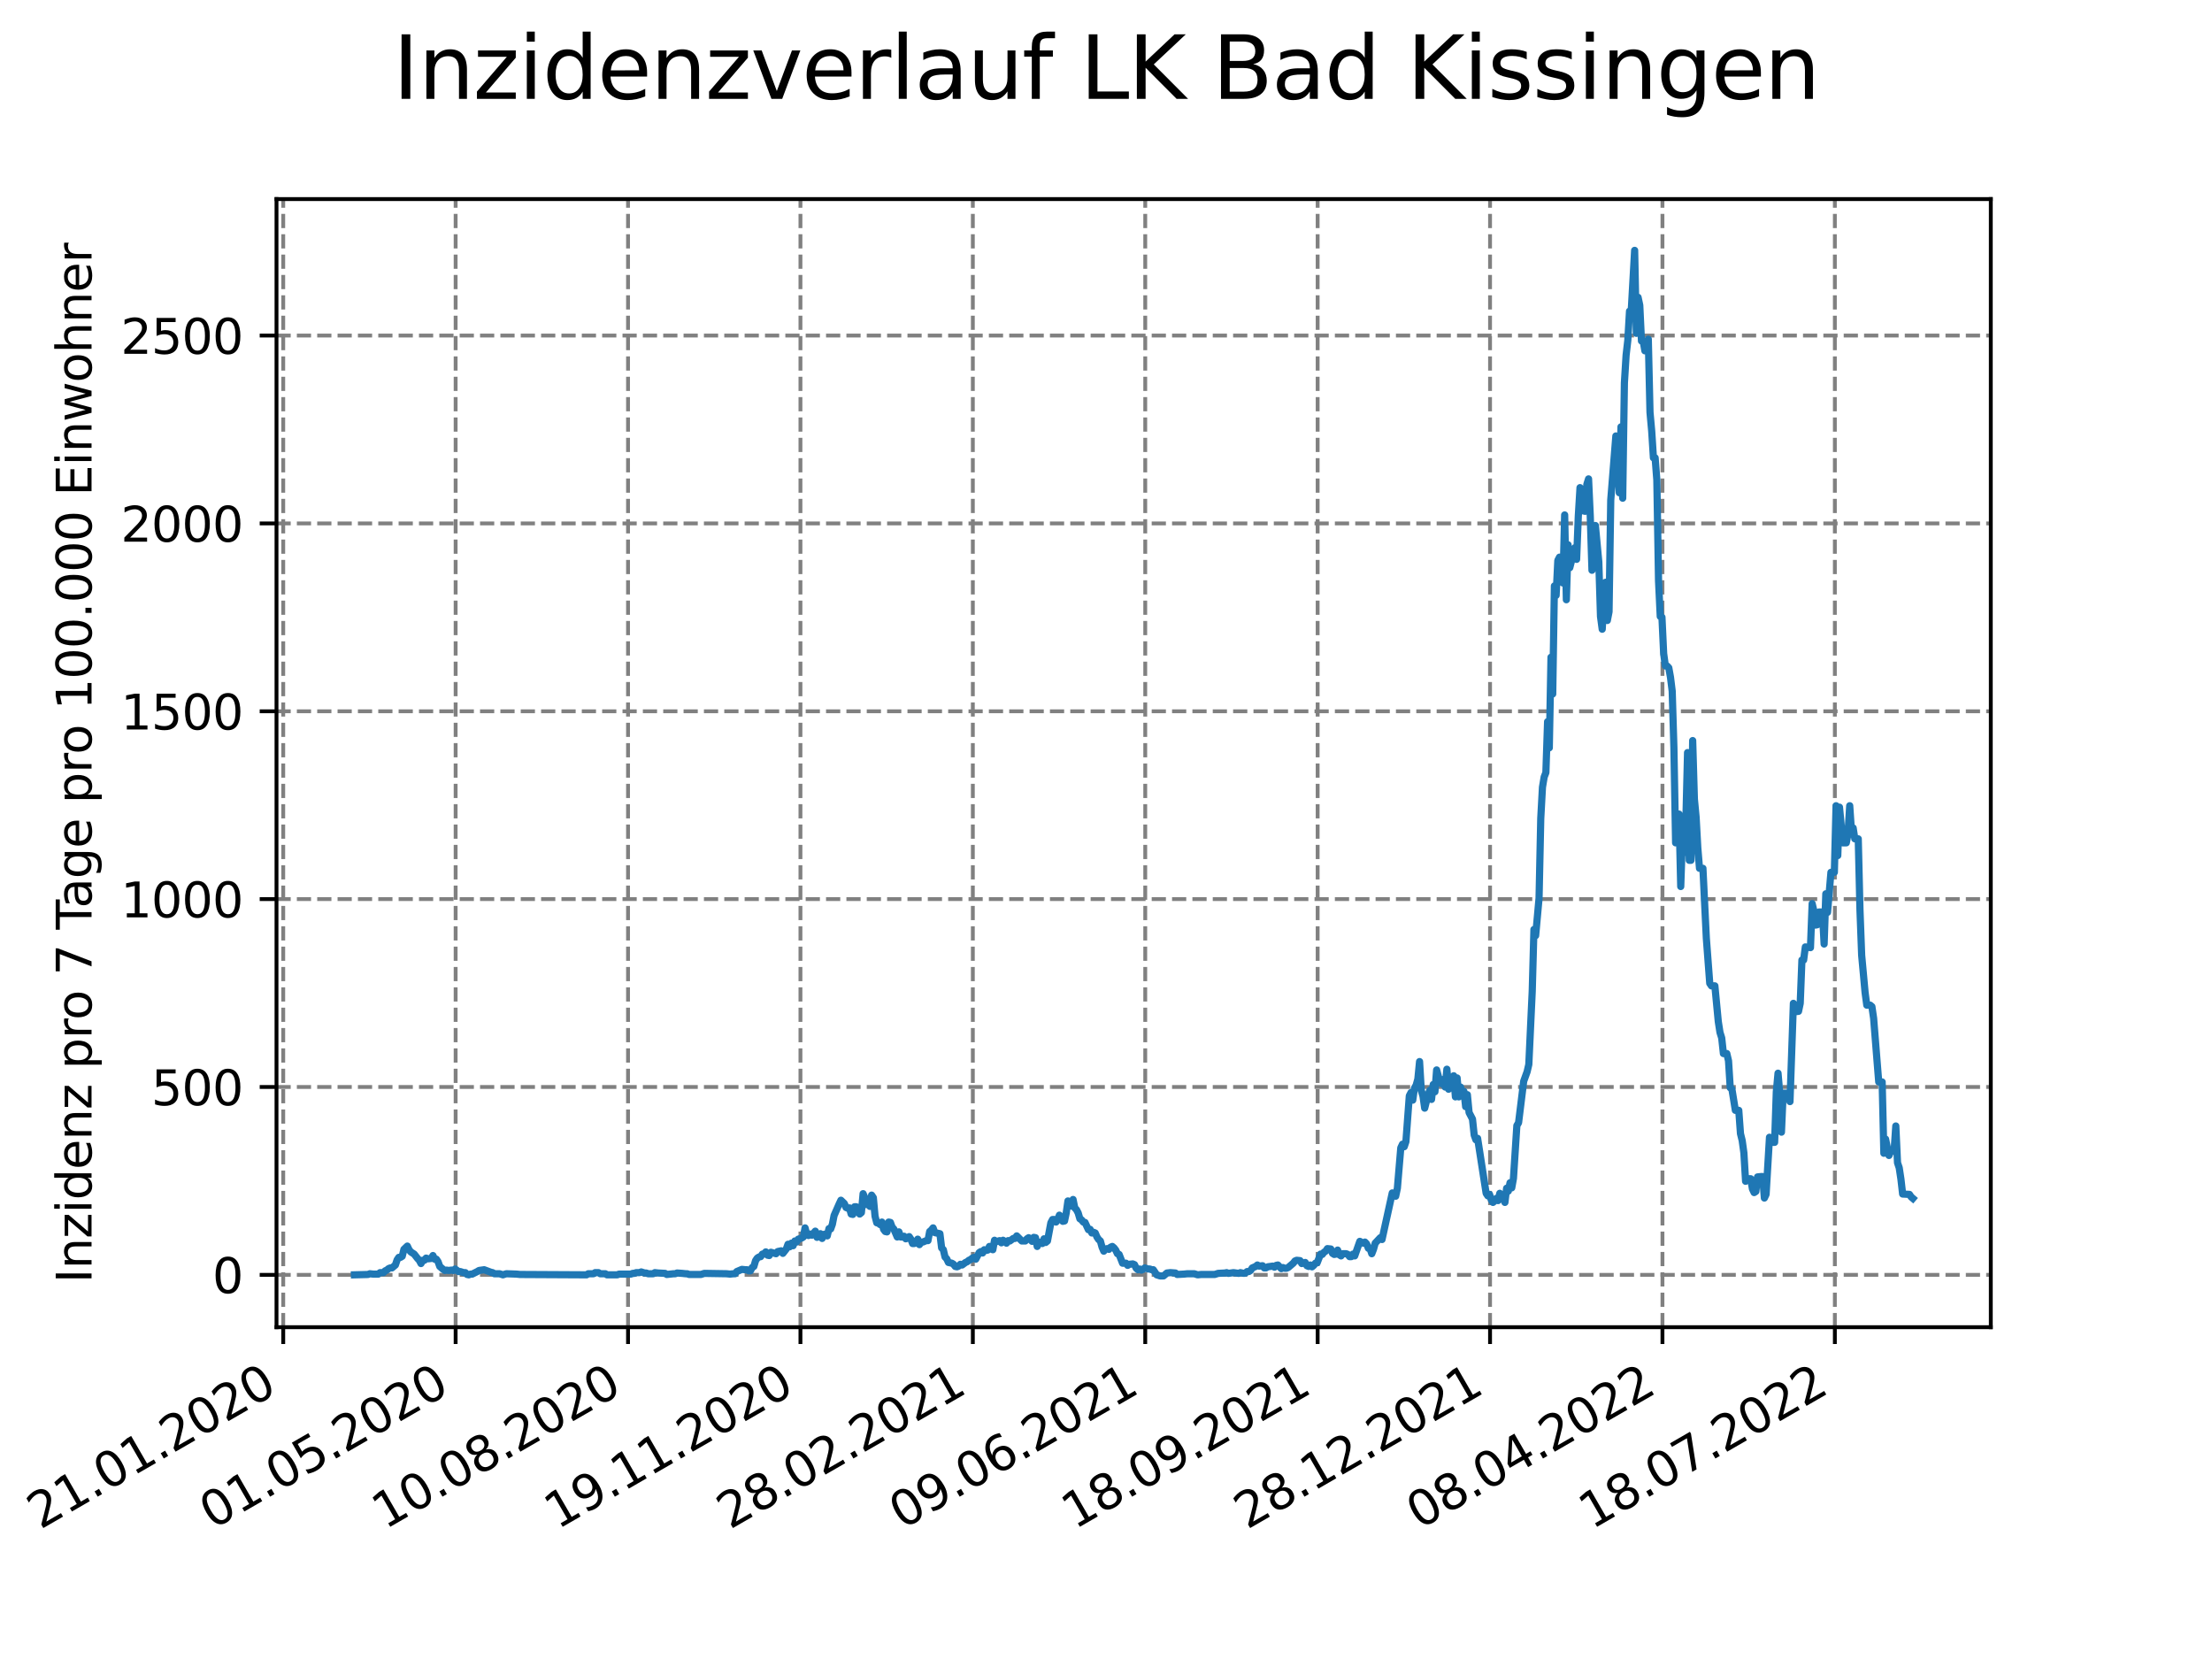 <?xml version="1.0" encoding="utf-8" standalone="no"?>
<!DOCTYPE svg PUBLIC "-//W3C//DTD SVG 1.1//EN"
  "http://www.w3.org/Graphics/SVG/1.1/DTD/svg11.dtd">
<svg xmlns:xlink="http://www.w3.org/1999/xlink" width="460.8pt" height="345.6pt" viewBox="0 0 460.8 345.6" xmlns="http://www.w3.org/2000/svg" version="1.1">
 <defs>
  <style type="text/css">*{stroke-linejoin: round; stroke-linecap: butt}</style>
 </defs>
 <g id="figure_1">
  <g id="patch_1">
   <path d="M 0 345.6 
L 460.8 345.6 
L 460.8 0 
L 0 0 
z
" style="fill: #ffffff"/>
  </g>
  <g id="axes_1">
   <g id="patch_2">
    <path d="M 57.6 276.48 
L 414.72 276.48 
L 414.72 41.472 
L 57.6 41.472 
z
" style="fill: #ffffff"/>
   </g>
   <g id="matplotlib.axis_1">
    <g id="xtick_1">
     <g id="line2d_1">
      <path d="M 59.002 276.48 
L 59.002 41.472 
" clip-path="url(#pf5cf013045)" style="fill: none; stroke-dasharray: 2.96,1.28; stroke-dashoffset: 0; stroke: #808080; stroke-width: 0.8"/>
     </g>
     <g id="line2d_2">
      <defs>
       <path id="m4476e94f94" d="M 0 0 
L 0 3.5 
" style="stroke: #000000; stroke-width: 0.8"/>
      </defs>
      <g>
       <use xlink:href="#m4476e94f94" x="59.002" y="276.48" style="stroke: #000000; stroke-width: 0.8"/>
      </g>
     </g>
     <g id="text_1">
      <!-- 21.01.2020 -->
      <g transform="translate(8.376 318.689)rotate(-30)scale(0.1 -0.1)">
       <defs>
        <path id="DejaVuSans-32" d="M 1228 531 
L 3431 531 
L 3431 0 
L 469 0 
L 469 531 
Q 828 903 1448 1529 
Q 2069 2156 2228 2338 
Q 2531 2678 2651 2914 
Q 2772 3150 2772 3378 
Q 2772 3750 2511 3984 
Q 2250 4219 1831 4219 
Q 1534 4219 1204 4116 
Q 875 4013 500 3803 
L 500 4441 
Q 881 4594 1212 4672 
Q 1544 4750 1819 4750 
Q 2544 4750 2975 4387 
Q 3406 4025 3406 3419 
Q 3406 3131 3298 2873 
Q 3191 2616 2906 2266 
Q 2828 2175 2409 1742 
Q 1991 1309 1228 531 
z
" transform="scale(0.016)"/>
        <path id="DejaVuSans-31" d="M 794 531 
L 1825 531 
L 1825 4091 
L 703 3866 
L 703 4441 
L 1819 4666 
L 2450 4666 
L 2450 531 
L 3481 531 
L 3481 0 
L 794 0 
L 794 531 
z
" transform="scale(0.016)"/>
        <path id="DejaVuSans-2e" d="M 684 794 
L 1344 794 
L 1344 0 
L 684 0 
L 684 794 
z
" transform="scale(0.016)"/>
        <path id="DejaVuSans-30" d="M 2034 4250 
Q 1547 4250 1301 3770 
Q 1056 3291 1056 2328 
Q 1056 1369 1301 889 
Q 1547 409 2034 409 
Q 2525 409 2770 889 
Q 3016 1369 3016 2328 
Q 3016 3291 2770 3770 
Q 2525 4250 2034 4250 
z
M 2034 4750 
Q 2819 4750 3233 4129 
Q 3647 3509 3647 2328 
Q 3647 1150 3233 529 
Q 2819 -91 2034 -91 
Q 1250 -91 836 529 
Q 422 1150 422 2328 
Q 422 3509 836 4129 
Q 1250 4750 2034 4750 
z
" transform="scale(0.016)"/>
       </defs>
       <use xlink:href="#DejaVuSans-32"/>
       <use xlink:href="#DejaVuSans-31" x="63.623"/>
       <use xlink:href="#DejaVuSans-2e" x="127.246"/>
       <use xlink:href="#DejaVuSans-30" x="159.033"/>
       <use xlink:href="#DejaVuSans-31" x="222.656"/>
       <use xlink:href="#DejaVuSans-2e" x="286.279"/>
       <use xlink:href="#DejaVuSans-32" x="318.066"/>
       <use xlink:href="#DejaVuSans-30" x="381.689"/>
       <use xlink:href="#DejaVuSans-32" x="445.312"/>
       <use xlink:href="#DejaVuSans-30" x="508.936"/>
      </g>
     </g>
    </g>
    <g id="xtick_2">
     <g id="line2d_3">
      <path d="M 94.916 276.48 
L 94.916 41.472 
" clip-path="url(#pf5cf013045)" style="fill: none; stroke-dasharray: 2.96,1.28; stroke-dashoffset: 0; stroke: #808080; stroke-width: 0.8"/>
     </g>
     <g id="line2d_4">
      <g>
       <use xlink:href="#m4476e94f94" x="94.916" y="276.48" style="stroke: #000000; stroke-width: 0.8"/>
      </g>
     </g>
     <g id="text_2">
      <!-- 01.05.2020 -->
      <g transform="translate(44.291 318.689)rotate(-30)scale(0.1 -0.1)">
       <defs>
        <path id="DejaVuSans-35" d="M 691 4666 
L 3169 4666 
L 3169 4134 
L 1269 4134 
L 1269 2991 
Q 1406 3038 1543 3061 
Q 1681 3084 1819 3084 
Q 2600 3084 3056 2656 
Q 3513 2228 3513 1497 
Q 3513 744 3044 326 
Q 2575 -91 1722 -91 
Q 1428 -91 1123 -41 
Q 819 9 494 109 
L 494 744 
Q 775 591 1075 516 
Q 1375 441 1709 441 
Q 2250 441 2565 725 
Q 2881 1009 2881 1497 
Q 2881 1984 2565 2268 
Q 2250 2553 1709 2553 
Q 1456 2553 1204 2497 
Q 953 2441 691 2322 
L 691 4666 
z
" transform="scale(0.016)"/>
       </defs>
       <use xlink:href="#DejaVuSans-30"/>
       <use xlink:href="#DejaVuSans-31" x="63.623"/>
       <use xlink:href="#DejaVuSans-2e" x="127.246"/>
       <use xlink:href="#DejaVuSans-30" x="159.033"/>
       <use xlink:href="#DejaVuSans-35" x="222.656"/>
       <use xlink:href="#DejaVuSans-2e" x="286.279"/>
       <use xlink:href="#DejaVuSans-32" x="318.066"/>
       <use xlink:href="#DejaVuSans-30" x="381.689"/>
       <use xlink:href="#DejaVuSans-32" x="445.312"/>
       <use xlink:href="#DejaVuSans-30" x="508.936"/>
      </g>
     </g>
    </g>
    <g id="xtick_3">
     <g id="line2d_5">
      <path d="M 130.831 276.48 
L 130.831 41.472 
" clip-path="url(#pf5cf013045)" style="fill: none; stroke-dasharray: 2.96,1.28; stroke-dashoffset: 0; stroke: #808080; stroke-width: 0.8"/>
     </g>
     <g id="line2d_6">
      <g>
       <use xlink:href="#m4476e94f94" x="130.831" y="276.48" style="stroke: #000000; stroke-width: 0.8"/>
      </g>
     </g>
     <g id="text_3">
      <!-- 10.08.2020 -->
      <g transform="translate(80.206 318.689)rotate(-30)scale(0.1 -0.1)">
       <defs>
        <path id="DejaVuSans-38" d="M 2034 2216 
Q 1584 2216 1326 1975 
Q 1069 1734 1069 1313 
Q 1069 891 1326 650 
Q 1584 409 2034 409 
Q 2484 409 2743 651 
Q 3003 894 3003 1313 
Q 3003 1734 2745 1975 
Q 2488 2216 2034 2216 
z
M 1403 2484 
Q 997 2584 770 2862 
Q 544 3141 544 3541 
Q 544 4100 942 4425 
Q 1341 4750 2034 4750 
Q 2731 4750 3128 4425 
Q 3525 4100 3525 3541 
Q 3525 3141 3298 2862 
Q 3072 2584 2669 2484 
Q 3125 2378 3379 2068 
Q 3634 1759 3634 1313 
Q 3634 634 3220 271 
Q 2806 -91 2034 -91 
Q 1263 -91 848 271 
Q 434 634 434 1313 
Q 434 1759 690 2068 
Q 947 2378 1403 2484 
z
M 1172 3481 
Q 1172 3119 1398 2916 
Q 1625 2713 2034 2713 
Q 2441 2713 2670 2916 
Q 2900 3119 2900 3481 
Q 2900 3844 2670 4047 
Q 2441 4250 2034 4250 
Q 1625 4250 1398 4047 
Q 1172 3844 1172 3481 
z
" transform="scale(0.016)"/>
       </defs>
       <use xlink:href="#DejaVuSans-31"/>
       <use xlink:href="#DejaVuSans-30" x="63.623"/>
       <use xlink:href="#DejaVuSans-2e" x="127.246"/>
       <use xlink:href="#DejaVuSans-30" x="159.033"/>
       <use xlink:href="#DejaVuSans-38" x="222.656"/>
       <use xlink:href="#DejaVuSans-2e" x="286.279"/>
       <use xlink:href="#DejaVuSans-32" x="318.066"/>
       <use xlink:href="#DejaVuSans-30" x="381.689"/>
       <use xlink:href="#DejaVuSans-32" x="445.312"/>
       <use xlink:href="#DejaVuSans-30" x="508.936"/>
      </g>
     </g>
    </g>
    <g id="xtick_4">
     <g id="line2d_7">
      <path d="M 166.746 276.48 
L 166.746 41.472 
" clip-path="url(#pf5cf013045)" style="fill: none; stroke-dasharray: 2.96,1.28; stroke-dashoffset: 0; stroke: #808080; stroke-width: 0.8"/>
     </g>
     <g id="line2d_8">
      <g>
       <use xlink:href="#m4476e94f94" x="166.746" y="276.48" style="stroke: #000000; stroke-width: 0.8"/>
      </g>
     </g>
     <g id="text_4">
      <!-- 19.11.2020 -->
      <g transform="translate(116.12 318.689)rotate(-30)scale(0.1 -0.1)">
       <defs>
        <path id="DejaVuSans-39" d="M 703 97 
L 703 672 
Q 941 559 1184 500 
Q 1428 441 1663 441 
Q 2288 441 2617 861 
Q 2947 1281 2994 2138 
Q 2813 1869 2534 1725 
Q 2256 1581 1919 1581 
Q 1219 1581 811 2004 
Q 403 2428 403 3163 
Q 403 3881 828 4315 
Q 1253 4750 1959 4750 
Q 2769 4750 3195 4129 
Q 3622 3509 3622 2328 
Q 3622 1225 3098 567 
Q 2575 -91 1691 -91 
Q 1453 -91 1209 -44 
Q 966 3 703 97 
z
M 1959 2075 
Q 2384 2075 2632 2365 
Q 2881 2656 2881 3163 
Q 2881 3666 2632 3958 
Q 2384 4250 1959 4250 
Q 1534 4250 1286 3958 
Q 1038 3666 1038 3163 
Q 1038 2656 1286 2365 
Q 1534 2075 1959 2075 
z
" transform="scale(0.016)"/>
       </defs>
       <use xlink:href="#DejaVuSans-31"/>
       <use xlink:href="#DejaVuSans-39" x="63.623"/>
       <use xlink:href="#DejaVuSans-2e" x="127.246"/>
       <use xlink:href="#DejaVuSans-31" x="159.033"/>
       <use xlink:href="#DejaVuSans-31" x="222.656"/>
       <use xlink:href="#DejaVuSans-2e" x="286.279"/>
       <use xlink:href="#DejaVuSans-32" x="318.066"/>
       <use xlink:href="#DejaVuSans-30" x="381.689"/>
       <use xlink:href="#DejaVuSans-32" x="445.312"/>
       <use xlink:href="#DejaVuSans-30" x="508.936"/>
      </g>
     </g>
    </g>
    <g id="xtick_5">
     <g id="line2d_9">
      <path d="M 202.66 276.48 
L 202.66 41.472 
" clip-path="url(#pf5cf013045)" style="fill: none; stroke-dasharray: 2.96,1.28; stroke-dashoffset: 0; stroke: #808080; stroke-width: 0.8"/>
     </g>
     <g id="line2d_10">
      <g>
       <use xlink:href="#m4476e94f94" x="202.66" y="276.48" style="stroke: #000000; stroke-width: 0.8"/>
      </g>
     </g>
     <g id="text_5">
      <!-- 28.02.2021 -->
      <g transform="translate(152.035 318.689)rotate(-30)scale(0.1 -0.1)">
       <use xlink:href="#DejaVuSans-32"/>
       <use xlink:href="#DejaVuSans-38" x="63.623"/>
       <use xlink:href="#DejaVuSans-2e" x="127.246"/>
       <use xlink:href="#DejaVuSans-30" x="159.033"/>
       <use xlink:href="#DejaVuSans-32" x="222.656"/>
       <use xlink:href="#DejaVuSans-2e" x="286.279"/>
       <use xlink:href="#DejaVuSans-32" x="318.066"/>
       <use xlink:href="#DejaVuSans-30" x="381.689"/>
       <use xlink:href="#DejaVuSans-32" x="445.312"/>
       <use xlink:href="#DejaVuSans-31" x="508.936"/>
      </g>
     </g>
    </g>
    <g id="xtick_6">
     <g id="line2d_11">
      <path d="M 238.575 276.48 
L 238.575 41.472 
" clip-path="url(#pf5cf013045)" style="fill: none; stroke-dasharray: 2.96,1.28; stroke-dashoffset: 0; stroke: #808080; stroke-width: 0.8"/>
     </g>
     <g id="line2d_12">
      <g>
       <use xlink:href="#m4476e94f94" x="238.575" y="276.48" style="stroke: #000000; stroke-width: 0.8"/>
      </g>
     </g>
     <g id="text_6">
      <!-- 09.06.2021 -->
      <g transform="translate(187.95 318.689)rotate(-30)scale(0.1 -0.1)">
       <defs>
        <path id="DejaVuSans-36" d="M 2113 2584 
Q 1688 2584 1439 2293 
Q 1191 2003 1191 1497 
Q 1191 994 1439 701 
Q 1688 409 2113 409 
Q 2538 409 2786 701 
Q 3034 994 3034 1497 
Q 3034 2003 2786 2293 
Q 2538 2584 2113 2584 
z
M 3366 4563 
L 3366 3988 
Q 3128 4100 2886 4159 
Q 2644 4219 2406 4219 
Q 1781 4219 1451 3797 
Q 1122 3375 1075 2522 
Q 1259 2794 1537 2939 
Q 1816 3084 2150 3084 
Q 2853 3084 3261 2657 
Q 3669 2231 3669 1497 
Q 3669 778 3244 343 
Q 2819 -91 2113 -91 
Q 1303 -91 875 529 
Q 447 1150 447 2328 
Q 447 3434 972 4092 
Q 1497 4750 2381 4750 
Q 2619 4750 2861 4703 
Q 3103 4656 3366 4563 
z
" transform="scale(0.016)"/>
       </defs>
       <use xlink:href="#DejaVuSans-30"/>
       <use xlink:href="#DejaVuSans-39" x="63.623"/>
       <use xlink:href="#DejaVuSans-2e" x="127.246"/>
       <use xlink:href="#DejaVuSans-30" x="159.033"/>
       <use xlink:href="#DejaVuSans-36" x="222.656"/>
       <use xlink:href="#DejaVuSans-2e" x="286.279"/>
       <use xlink:href="#DejaVuSans-32" x="318.066"/>
       <use xlink:href="#DejaVuSans-30" x="381.689"/>
       <use xlink:href="#DejaVuSans-32" x="445.312"/>
       <use xlink:href="#DejaVuSans-31" x="508.936"/>
      </g>
     </g>
    </g>
    <g id="xtick_7">
     <g id="line2d_13">
      <path d="M 274.49 276.48 
L 274.49 41.472 
" clip-path="url(#pf5cf013045)" style="fill: none; stroke-dasharray: 2.96,1.28; stroke-dashoffset: 0; stroke: #808080; stroke-width: 0.8"/>
     </g>
     <g id="line2d_14">
      <g>
       <use xlink:href="#m4476e94f94" x="274.49" y="276.48" style="stroke: #000000; stroke-width: 0.8"/>
      </g>
     </g>
     <g id="text_7">
      <!-- 18.09.2021 -->
      <g transform="translate(223.865 318.689)rotate(-30)scale(0.1 -0.1)">
       <use xlink:href="#DejaVuSans-31"/>
       <use xlink:href="#DejaVuSans-38" x="63.623"/>
       <use xlink:href="#DejaVuSans-2e" x="127.246"/>
       <use xlink:href="#DejaVuSans-30" x="159.033"/>
       <use xlink:href="#DejaVuSans-39" x="222.656"/>
       <use xlink:href="#DejaVuSans-2e" x="286.279"/>
       <use xlink:href="#DejaVuSans-32" x="318.066"/>
       <use xlink:href="#DejaVuSans-30" x="381.689"/>
       <use xlink:href="#DejaVuSans-32" x="445.312"/>
       <use xlink:href="#DejaVuSans-31" x="508.936"/>
      </g>
     </g>
    </g>
    <g id="xtick_8">
     <g id="line2d_15">
      <path d="M 310.404 276.48 
L 310.404 41.472 
" clip-path="url(#pf5cf013045)" style="fill: none; stroke-dasharray: 2.96,1.28; stroke-dashoffset: 0; stroke: #808080; stroke-width: 0.8"/>
     </g>
     <g id="line2d_16">
      <g>
       <use xlink:href="#m4476e94f94" x="310.404" y="276.48" style="stroke: #000000; stroke-width: 0.8"/>
      </g>
     </g>
     <g id="text_8">
      <!-- 28.12.2021 -->
      <g transform="translate(259.779 318.689)rotate(-30)scale(0.1 -0.1)">
       <use xlink:href="#DejaVuSans-32"/>
       <use xlink:href="#DejaVuSans-38" x="63.623"/>
       <use xlink:href="#DejaVuSans-2e" x="127.246"/>
       <use xlink:href="#DejaVuSans-31" x="159.033"/>
       <use xlink:href="#DejaVuSans-32" x="222.656"/>
       <use xlink:href="#DejaVuSans-2e" x="286.279"/>
       <use xlink:href="#DejaVuSans-32" x="318.066"/>
       <use xlink:href="#DejaVuSans-30" x="381.689"/>
       <use xlink:href="#DejaVuSans-32" x="445.312"/>
       <use xlink:href="#DejaVuSans-31" x="508.936"/>
      </g>
     </g>
    </g>
    <g id="xtick_9">
     <g id="line2d_17">
      <path d="M 346.319 276.48 
L 346.319 41.472 
" clip-path="url(#pf5cf013045)" style="fill: none; stroke-dasharray: 2.96,1.28; stroke-dashoffset: 0; stroke: #808080; stroke-width: 0.8"/>
     </g>
     <g id="line2d_18">
      <g>
       <use xlink:href="#m4476e94f94" x="346.319" y="276.48" style="stroke: #000000; stroke-width: 0.8"/>
      </g>
     </g>
     <g id="text_9">
      <!-- 08.04.2022 -->
      <g transform="translate(295.694 318.689)rotate(-30)scale(0.1 -0.1)">
       <defs>
        <path id="DejaVuSans-34" d="M 2419 4116 
L 825 1625 
L 2419 1625 
L 2419 4116 
z
M 2253 4666 
L 3047 4666 
L 3047 1625 
L 3713 1625 
L 3713 1100 
L 3047 1100 
L 3047 0 
L 2419 0 
L 2419 1100 
L 313 1100 
L 313 1709 
L 2253 4666 
z
" transform="scale(0.016)"/>
       </defs>
       <use xlink:href="#DejaVuSans-30"/>
       <use xlink:href="#DejaVuSans-38" x="63.623"/>
       <use xlink:href="#DejaVuSans-2e" x="127.246"/>
       <use xlink:href="#DejaVuSans-30" x="159.033"/>
       <use xlink:href="#DejaVuSans-34" x="222.656"/>
       <use xlink:href="#DejaVuSans-2e" x="286.279"/>
       <use xlink:href="#DejaVuSans-32" x="318.066"/>
       <use xlink:href="#DejaVuSans-30" x="381.689"/>
       <use xlink:href="#DejaVuSans-32" x="445.312"/>
       <use xlink:href="#DejaVuSans-32" x="508.936"/>
      </g>
     </g>
    </g>
    <g id="xtick_10">
     <g id="line2d_19">
      <path d="M 382.234 276.48 
L 382.234 41.472 
" clip-path="url(#pf5cf013045)" style="fill: none; stroke-dasharray: 2.96,1.28; stroke-dashoffset: 0; stroke: #808080; stroke-width: 0.8"/>
     </g>
     <g id="line2d_20">
      <g>
       <use xlink:href="#m4476e94f94" x="382.234" y="276.48" style="stroke: #000000; stroke-width: 0.8"/>
      </g>
     </g>
     <g id="text_10">
      <!-- 18.07.2022 -->
      <g transform="translate(331.609 318.689)rotate(-30)scale(0.1 -0.1)">
       <defs>
        <path id="DejaVuSans-37" d="M 525 4666 
L 3525 4666 
L 3525 4397 
L 1831 0 
L 1172 0 
L 2766 4134 
L 525 4134 
L 525 4666 
z
" transform="scale(0.016)"/>
       </defs>
       <use xlink:href="#DejaVuSans-31"/>
       <use xlink:href="#DejaVuSans-38" x="63.623"/>
       <use xlink:href="#DejaVuSans-2e" x="127.246"/>
       <use xlink:href="#DejaVuSans-30" x="159.033"/>
       <use xlink:href="#DejaVuSans-37" x="222.656"/>
       <use xlink:href="#DejaVuSans-2e" x="286.279"/>
       <use xlink:href="#DejaVuSans-32" x="318.066"/>
       <use xlink:href="#DejaVuSans-30" x="381.689"/>
       <use xlink:href="#DejaVuSans-32" x="445.312"/>
       <use xlink:href="#DejaVuSans-32" x="508.936"/>
      </g>
     </g>
    </g>
   </g>
   <g id="matplotlib.axis_2">
    <g id="ytick_1">
     <g id="line2d_21">
      <path d="M 57.6 265.57 
L 414.72 265.57 
" clip-path="url(#pf5cf013045)" style="fill: none; stroke-dasharray: 2.96,1.28; stroke-dashoffset: 0; stroke: #808080; stroke-width: 0.8"/>
     </g>
     <g id="line2d_22">
      <defs>
       <path id="mfe884e104a" d="M 0 0 
L -3.5 0 
" style="stroke: #000000; stroke-width: 0.8"/>
      </defs>
      <g>
       <use xlink:href="#mfe884e104a" x="57.6" y="265.57" style="stroke: #000000; stroke-width: 0.8"/>
      </g>
     </g>
     <g id="text_11">
      <!-- 0 -->
      <g transform="translate(44.237 269.37)scale(0.1 -0.1)">
       <use xlink:href="#DejaVuSans-30"/>
      </g>
     </g>
    </g>
    <g id="ytick_2">
     <g id="line2d_23">
      <path d="M 57.6 226.437 
L 414.72 226.437 
" clip-path="url(#pf5cf013045)" style="fill: none; stroke-dasharray: 2.96,1.28; stroke-dashoffset: 0; stroke: #808080; stroke-width: 0.8"/>
     </g>
     <g id="line2d_24">
      <g>
       <use xlink:href="#mfe884e104a" x="57.6" y="226.437" style="stroke: #000000; stroke-width: 0.8"/>
      </g>
     </g>
     <g id="text_12">
      <!-- 500 -->
      <g transform="translate(31.512 230.236)scale(0.1 -0.1)">
       <use xlink:href="#DejaVuSans-35"/>
       <use xlink:href="#DejaVuSans-30" x="63.623"/>
       <use xlink:href="#DejaVuSans-30" x="127.246"/>
      </g>
     </g>
    </g>
    <g id="ytick_3">
     <g id="line2d_25">
      <path d="M 57.6 187.304 
L 414.72 187.304 
" clip-path="url(#pf5cf013045)" style="fill: none; stroke-dasharray: 2.96,1.28; stroke-dashoffset: 0; stroke: #808080; stroke-width: 0.8"/>
     </g>
     <g id="line2d_26">
      <g>
       <use xlink:href="#mfe884e104a" x="57.6" y="187.304" style="stroke: #000000; stroke-width: 0.8"/>
      </g>
     </g>
     <g id="text_13">
      <!-- 1000 -->
      <g transform="translate(25.15 191.103)scale(0.1 -0.1)">
       <use xlink:href="#DejaVuSans-31"/>
       <use xlink:href="#DejaVuSans-30" x="63.623"/>
       <use xlink:href="#DejaVuSans-30" x="127.246"/>
       <use xlink:href="#DejaVuSans-30" x="190.869"/>
      </g>
     </g>
    </g>
    <g id="ytick_4">
     <g id="line2d_27">
      <path d="M 57.6 148.171 
L 414.72 148.171 
" clip-path="url(#pf5cf013045)" style="fill: none; stroke-dasharray: 2.96,1.28; stroke-dashoffset: 0; stroke: #808080; stroke-width: 0.8"/>
     </g>
     <g id="line2d_28">
      <g>
       <use xlink:href="#mfe884e104a" x="57.6" y="148.171" style="stroke: #000000; stroke-width: 0.8"/>
      </g>
     </g>
     <g id="text_14">
      <!-- 1500 -->
      <g transform="translate(25.15 151.97)scale(0.1 -0.1)">
       <use xlink:href="#DejaVuSans-31"/>
       <use xlink:href="#DejaVuSans-35" x="63.623"/>
       <use xlink:href="#DejaVuSans-30" x="127.246"/>
       <use xlink:href="#DejaVuSans-30" x="190.869"/>
      </g>
     </g>
    </g>
    <g id="ytick_5">
     <g id="line2d_29">
      <path d="M 57.6 109.037 
L 414.72 109.037 
" clip-path="url(#pf5cf013045)" style="fill: none; stroke-dasharray: 2.96,1.28; stroke-dashoffset: 0; stroke: #808080; stroke-width: 0.8"/>
     </g>
     <g id="line2d_30">
      <g>
       <use xlink:href="#mfe884e104a" x="57.6" y="109.037" style="stroke: #000000; stroke-width: 0.8"/>
      </g>
     </g>
     <g id="text_15">
      <!-- 2000 -->
      <g transform="translate(25.15 112.837)scale(0.1 -0.1)">
       <use xlink:href="#DejaVuSans-32"/>
       <use xlink:href="#DejaVuSans-30" x="63.623"/>
       <use xlink:href="#DejaVuSans-30" x="127.246"/>
       <use xlink:href="#DejaVuSans-30" x="190.869"/>
      </g>
     </g>
    </g>
    <g id="ytick_6">
     <g id="line2d_31">
      <path d="M 57.6 69.904 
L 414.72 69.904 
" clip-path="url(#pf5cf013045)" style="fill: none; stroke-dasharray: 2.96,1.28; stroke-dashoffset: 0; stroke: #808080; stroke-width: 0.8"/>
     </g>
     <g id="line2d_32">
      <g>
       <use xlink:href="#mfe884e104a" x="57.6" y="69.904" style="stroke: #000000; stroke-width: 0.8"/>
      </g>
     </g>
     <g id="text_16">
      <!-- 2500 -->
      <g transform="translate(25.15 73.703)scale(0.1 -0.1)">
       <use xlink:href="#DejaVuSans-32"/>
       <use xlink:href="#DejaVuSans-35" x="63.623"/>
       <use xlink:href="#DejaVuSans-30" x="127.246"/>
       <use xlink:href="#DejaVuSans-30" x="190.869"/>
      </g>
     </g>
    </g>
    <g id="text_17">
     <!-- Inzidenz pro 7 Tage pro 100.000 Einwohner -->
     <g transform="translate(19.07 267.301)rotate(-90)scale(0.1 -0.1)">
      <defs>
       <path id="DejaVuSans-49" d="M 628 4666 
L 1259 4666 
L 1259 0 
L 628 0 
L 628 4666 
z
" transform="scale(0.016)"/>
       <path id="DejaVuSans-6e" d="M 3513 2113 
L 3513 0 
L 2938 0 
L 2938 2094 
Q 2938 2591 2744 2837 
Q 2550 3084 2163 3084 
Q 1697 3084 1428 2787 
Q 1159 2491 1159 1978 
L 1159 0 
L 581 0 
L 581 3500 
L 1159 3500 
L 1159 2956 
Q 1366 3272 1645 3428 
Q 1925 3584 2291 3584 
Q 2894 3584 3203 3211 
Q 3513 2838 3513 2113 
z
" transform="scale(0.016)"/>
       <path id="DejaVuSans-7a" d="M 353 3500 
L 3084 3500 
L 3084 2975 
L 922 459 
L 3084 459 
L 3084 0 
L 275 0 
L 275 525 
L 2438 3041 
L 353 3041 
L 353 3500 
z
" transform="scale(0.016)"/>
       <path id="DejaVuSans-69" d="M 603 3500 
L 1178 3500 
L 1178 0 
L 603 0 
L 603 3500 
z
M 603 4863 
L 1178 4863 
L 1178 4134 
L 603 4134 
L 603 4863 
z
" transform="scale(0.016)"/>
       <path id="DejaVuSans-64" d="M 2906 2969 
L 2906 4863 
L 3481 4863 
L 3481 0 
L 2906 0 
L 2906 525 
Q 2725 213 2448 61 
Q 2172 -91 1784 -91 
Q 1150 -91 751 415 
Q 353 922 353 1747 
Q 353 2572 751 3078 
Q 1150 3584 1784 3584 
Q 2172 3584 2448 3432 
Q 2725 3281 2906 2969 
z
M 947 1747 
Q 947 1113 1208 752 
Q 1469 391 1925 391 
Q 2381 391 2643 752 
Q 2906 1113 2906 1747 
Q 2906 2381 2643 2742 
Q 2381 3103 1925 3103 
Q 1469 3103 1208 2742 
Q 947 2381 947 1747 
z
" transform="scale(0.016)"/>
       <path id="DejaVuSans-65" d="M 3597 1894 
L 3597 1613 
L 953 1613 
Q 991 1019 1311 708 
Q 1631 397 2203 397 
Q 2534 397 2845 478 
Q 3156 559 3463 722 
L 3463 178 
Q 3153 47 2828 -22 
Q 2503 -91 2169 -91 
Q 1331 -91 842 396 
Q 353 884 353 1716 
Q 353 2575 817 3079 
Q 1281 3584 2069 3584 
Q 2775 3584 3186 3129 
Q 3597 2675 3597 1894 
z
M 3022 2063 
Q 3016 2534 2758 2815 
Q 2500 3097 2075 3097 
Q 1594 3097 1305 2825 
Q 1016 2553 972 2059 
L 3022 2063 
z
" transform="scale(0.016)"/>
       <path id="DejaVuSans-20" transform="scale(0.016)"/>
       <path id="DejaVuSans-70" d="M 1159 525 
L 1159 -1331 
L 581 -1331 
L 581 3500 
L 1159 3500 
L 1159 2969 
Q 1341 3281 1617 3432 
Q 1894 3584 2278 3584 
Q 2916 3584 3314 3078 
Q 3713 2572 3713 1747 
Q 3713 922 3314 415 
Q 2916 -91 2278 -91 
Q 1894 -91 1617 61 
Q 1341 213 1159 525 
z
M 3116 1747 
Q 3116 2381 2855 2742 
Q 2594 3103 2138 3103 
Q 1681 3103 1420 2742 
Q 1159 2381 1159 1747 
Q 1159 1113 1420 752 
Q 1681 391 2138 391 
Q 2594 391 2855 752 
Q 3116 1113 3116 1747 
z
" transform="scale(0.016)"/>
       <path id="DejaVuSans-72" d="M 2631 2963 
Q 2534 3019 2420 3045 
Q 2306 3072 2169 3072 
Q 1681 3072 1420 2755 
Q 1159 2438 1159 1844 
L 1159 0 
L 581 0 
L 581 3500 
L 1159 3500 
L 1159 2956 
Q 1341 3275 1631 3429 
Q 1922 3584 2338 3584 
Q 2397 3584 2469 3576 
Q 2541 3569 2628 3553 
L 2631 2963 
z
" transform="scale(0.016)"/>
       <path id="DejaVuSans-6f" d="M 1959 3097 
Q 1497 3097 1228 2736 
Q 959 2375 959 1747 
Q 959 1119 1226 758 
Q 1494 397 1959 397 
Q 2419 397 2687 759 
Q 2956 1122 2956 1747 
Q 2956 2369 2687 2733 
Q 2419 3097 1959 3097 
z
M 1959 3584 
Q 2709 3584 3137 3096 
Q 3566 2609 3566 1747 
Q 3566 888 3137 398 
Q 2709 -91 1959 -91 
Q 1206 -91 779 398 
Q 353 888 353 1747 
Q 353 2609 779 3096 
Q 1206 3584 1959 3584 
z
" transform="scale(0.016)"/>
       <path id="DejaVuSans-54" d="M -19 4666 
L 3928 4666 
L 3928 4134 
L 2272 4134 
L 2272 0 
L 1638 0 
L 1638 4134 
L -19 4134 
L -19 4666 
z
" transform="scale(0.016)"/>
       <path id="DejaVuSans-61" d="M 2194 1759 
Q 1497 1759 1228 1600 
Q 959 1441 959 1056 
Q 959 750 1161 570 
Q 1363 391 1709 391 
Q 2188 391 2477 730 
Q 2766 1069 2766 1631 
L 2766 1759 
L 2194 1759 
z
M 3341 1997 
L 3341 0 
L 2766 0 
L 2766 531 
Q 2569 213 2275 61 
Q 1981 -91 1556 -91 
Q 1019 -91 701 211 
Q 384 513 384 1019 
Q 384 1609 779 1909 
Q 1175 2209 1959 2209 
L 2766 2209 
L 2766 2266 
Q 2766 2663 2505 2880 
Q 2244 3097 1772 3097 
Q 1472 3097 1187 3025 
Q 903 2953 641 2809 
L 641 3341 
Q 956 3463 1253 3523 
Q 1550 3584 1831 3584 
Q 2591 3584 2966 3190 
Q 3341 2797 3341 1997 
z
" transform="scale(0.016)"/>
       <path id="DejaVuSans-67" d="M 2906 1791 
Q 2906 2416 2648 2759 
Q 2391 3103 1925 3103 
Q 1463 3103 1205 2759 
Q 947 2416 947 1791 
Q 947 1169 1205 825 
Q 1463 481 1925 481 
Q 2391 481 2648 825 
Q 2906 1169 2906 1791 
z
M 3481 434 
Q 3481 -459 3084 -895 
Q 2688 -1331 1869 -1331 
Q 1566 -1331 1297 -1286 
Q 1028 -1241 775 -1147 
L 775 -588 
Q 1028 -725 1275 -790 
Q 1522 -856 1778 -856 
Q 2344 -856 2625 -561 
Q 2906 -266 2906 331 
L 2906 616 
Q 2728 306 2450 153 
Q 2172 0 1784 0 
Q 1141 0 747 490 
Q 353 981 353 1791 
Q 353 2603 747 3093 
Q 1141 3584 1784 3584 
Q 2172 3584 2450 3431 
Q 2728 3278 2906 2969 
L 2906 3500 
L 3481 3500 
L 3481 434 
z
" transform="scale(0.016)"/>
       <path id="DejaVuSans-45" d="M 628 4666 
L 3578 4666 
L 3578 4134 
L 1259 4134 
L 1259 2753 
L 3481 2753 
L 3481 2222 
L 1259 2222 
L 1259 531 
L 3634 531 
L 3634 0 
L 628 0 
L 628 4666 
z
" transform="scale(0.016)"/>
       <path id="DejaVuSans-77" d="M 269 3500 
L 844 3500 
L 1563 769 
L 2278 3500 
L 2956 3500 
L 3675 769 
L 4391 3500 
L 4966 3500 
L 4050 0 
L 3372 0 
L 2619 2869 
L 1863 0 
L 1184 0 
L 269 3500 
z
" transform="scale(0.016)"/>
       <path id="DejaVuSans-68" d="M 3513 2113 
L 3513 0 
L 2938 0 
L 2938 2094 
Q 2938 2591 2744 2837 
Q 2550 3084 2163 3084 
Q 1697 3084 1428 2787 
Q 1159 2491 1159 1978 
L 1159 0 
L 581 0 
L 581 4863 
L 1159 4863 
L 1159 2956 
Q 1366 3272 1645 3428 
Q 1925 3584 2291 3584 
Q 2894 3584 3203 3211 
Q 3513 2838 3513 2113 
z
" transform="scale(0.016)"/>
      </defs>
      <use xlink:href="#DejaVuSans-49"/>
      <use xlink:href="#DejaVuSans-6e" x="29.492"/>
      <use xlink:href="#DejaVuSans-7a" x="92.871"/>
      <use xlink:href="#DejaVuSans-69" x="145.361"/>
      <use xlink:href="#DejaVuSans-64" x="173.145"/>
      <use xlink:href="#DejaVuSans-65" x="236.621"/>
      <use xlink:href="#DejaVuSans-6e" x="298.145"/>
      <use xlink:href="#DejaVuSans-7a" x="361.523"/>
      <use xlink:href="#DejaVuSans-20" x="414.014"/>
      <use xlink:href="#DejaVuSans-70" x="445.801"/>
      <use xlink:href="#DejaVuSans-72" x="509.277"/>
      <use xlink:href="#DejaVuSans-6f" x="548.141"/>
      <use xlink:href="#DejaVuSans-20" x="609.322"/>
      <use xlink:href="#DejaVuSans-37" x="641.109"/>
      <use xlink:href="#DejaVuSans-20" x="704.732"/>
      <use xlink:href="#DejaVuSans-54" x="736.52"/>
      <use xlink:href="#DejaVuSans-61" x="781.104"/>
      <use xlink:href="#DejaVuSans-67" x="842.383"/>
      <use xlink:href="#DejaVuSans-65" x="905.859"/>
      <use xlink:href="#DejaVuSans-20" x="967.383"/>
      <use xlink:href="#DejaVuSans-70" x="999.17"/>
      <use xlink:href="#DejaVuSans-72" x="1062.646"/>
      <use xlink:href="#DejaVuSans-6f" x="1101.51"/>
      <use xlink:href="#DejaVuSans-20" x="1162.691"/>
      <use xlink:href="#DejaVuSans-31" x="1194.479"/>
      <use xlink:href="#DejaVuSans-30" x="1258.102"/>
      <use xlink:href="#DejaVuSans-30" x="1321.725"/>
      <use xlink:href="#DejaVuSans-2e" x="1385.348"/>
      <use xlink:href="#DejaVuSans-30" x="1417.135"/>
      <use xlink:href="#DejaVuSans-30" x="1480.758"/>
      <use xlink:href="#DejaVuSans-30" x="1544.381"/>
      <use xlink:href="#DejaVuSans-20" x="1608.004"/>
      <use xlink:href="#DejaVuSans-45" x="1639.791"/>
      <use xlink:href="#DejaVuSans-69" x="1702.975"/>
      <use xlink:href="#DejaVuSans-6e" x="1730.758"/>
      <use xlink:href="#DejaVuSans-77" x="1794.137"/>
      <use xlink:href="#DejaVuSans-6f" x="1875.924"/>
      <use xlink:href="#DejaVuSans-68" x="1937.105"/>
      <use xlink:href="#DejaVuSans-6e" x="2000.484"/>
      <use xlink:href="#DejaVuSans-65" x="2063.863"/>
      <use xlink:href="#DejaVuSans-72" x="2125.387"/>
     </g>
    </g>
   </g>
   <g id="line2d_33">
    <path d="M 73.833 265.57 
L 76.677 265.495 
L 77.033 265.343 
L 77.744 265.419 
L 78.811 265.419 
L 79.167 265.115 
L 79.878 265.115 
L 80.233 264.736 
L 80.589 264.585 
L 80.945 264.282 
L 81.3 264.13 
L 81.656 264.13 
L 82.367 263.523 
L 82.723 262.462 
L 83.078 261.931 
L 83.434 261.931 
L 83.789 261.704 
L 84.145 260.263 
L 84.856 259.581 
L 85.212 260.339 
L 85.567 260.794 
L 86.278 261.249 
L 86.99 262.159 
L 87.345 262.538 
L 87.701 263.22 
L 88.056 262.538 
L 88.412 262.538 
L 88.768 262.083 
L 89.123 262.235 
L 89.834 262.159 
L 90.19 261.552 
L 90.546 262.31 
L 90.901 262.31 
L 91.257 262.841 
L 91.612 263.827 
L 92.323 264.433 
L 92.679 264.661 
L 93.035 264.585 
L 93.39 264.661 
L 94.101 264.585 
L 94.457 264.661 
L 94.813 264.357 
L 95.524 264.888 
L 95.879 264.888 
L 96.591 265.115 
L 96.946 265.115 
L 97.302 265.495 
L 97.657 265.57 
L 98.013 265.419 
L 98.369 265.419 
L 99.435 264.888 
L 99.791 264.661 
L 100.858 264.509 
L 102.28 265.04 
L 102.636 265.115 
L 102.991 265.343 
L 104.058 265.343 
L 104.769 265.57 
L 105.48 265.343 
L 107.614 265.419 
L 108.325 265.495 
L 122.193 265.57 
L 122.549 265.343 
L 123.615 265.343 
L 123.971 265.115 
L 124.682 265.115 
L 125.038 265.343 
L 126.105 265.343 
L 126.46 265.57 
L 128.594 265.57 
L 128.949 265.419 
L 131.438 265.419 
L 131.794 265.267 
L 132.15 265.267 
L 132.505 265.115 
L 133.216 265.115 
L 133.572 264.964 
L 134.283 265.191 
L 134.639 265.191 
L 134.994 265.343 
L 136.061 265.343 
L 136.417 265.115 
L 137.128 265.191 
L 138.55 265.267 
L 138.906 265.495 
L 139.617 265.419 
L 140.328 265.343 
L 140.684 265.343 
L 141.039 265.191 
L 142.106 265.267 
L 142.817 265.343 
L 143.173 265.343 
L 143.529 265.495 
L 146.018 265.495 
L 146.729 265.267 
L 151.352 265.343 
L 152.063 265.419 
L 152.774 265.343 
L 153.13 265.343 
L 153.485 264.888 
L 154.552 264.433 
L 155.263 264.509 
L 155.619 264.509 
L 155.974 264.736 
L 156.33 264.736 
L 156.685 264.054 
L 157.041 263.827 
L 157.397 262.614 
L 157.752 262.083 
L 158.108 261.855 
L 158.463 261.78 
L 158.819 261.249 
L 159.175 261.173 
L 159.53 260.794 
L 159.886 261.476 
L 160.241 261.552 
L 160.597 260.87 
L 161.664 261.173 
L 162.019 260.718 
L 162.73 260.567 
L 163.086 261.097 
L 163.797 260.188 
L 164.153 259.202 
L 164.508 259.733 
L 164.864 258.975 
L 165.22 259.505 
L 165.575 258.52 
L 165.931 258.747 
L 166.286 258.141 
L 166.998 257.913 
L 167.353 257.686 
L 167.709 255.79 
L 168.064 257.155 
L 168.42 257.382 
L 168.776 257.079 
L 169.131 257.307 
L 169.842 256.473 
L 170.198 257.762 
L 170.553 257.155 
L 170.909 257.003 
L 171.265 257.989 
L 171.62 257.155 
L 171.976 257.079 
L 172.331 257.458 
L 172.687 255.942 
L 173.043 256.018 
L 173.398 255.032 
L 173.754 253.213 
L 174.821 250.787 
L 175.176 250.029 
L 175.887 250.711 
L 176.243 251.545 
L 176.599 251.696 
L 176.954 251.621 
L 177.31 252.909 
L 177.665 252.985 
L 178.021 251.393 
L 178.376 251.393 
L 178.732 251.621 
L 179.088 252.909 
L 179.443 252.606 
L 179.799 248.664 
L 180.154 249.498 
L 180.51 250.938 
L 180.866 250.787 
L 181.221 251.317 
L 181.577 248.967 
L 181.932 249.498 
L 182.288 253.364 
L 182.644 254.729 
L 182.999 254.805 
L 183.355 255.108 
L 183.71 254.577 
L 184.066 256.094 
L 184.422 256.549 
L 184.777 256.624 
L 185.133 254.577 
L 185.488 254.653 
L 185.844 255.639 
L 186.199 256.018 
L 186.911 257.686 
L 187.266 256.624 
L 187.622 257.686 
L 187.977 257.686 
L 188.333 257.534 
L 188.689 258.065 
L 189.044 257.913 
L 189.4 257.61 
L 189.755 258.141 
L 190.111 259.05 
L 190.467 259.05 
L 190.822 258.899 
L 191.178 258.141 
L 191.533 259.278 
L 191.889 258.747 
L 192.245 258.747 
L 192.956 258.444 
L 193.311 258.444 
L 193.667 256.549 
L 194.022 256.245 
L 194.378 255.79 
L 194.734 256.776 
L 195.8 257.003 
L 196.156 259.96 
L 196.512 260.339 
L 196.867 261.855 
L 197.223 262.235 
L 197.578 262.993 
L 198.29 263.144 
L 198.645 263.372 
L 199.001 263.827 
L 199.356 263.902 
L 199.712 263.751 
L 200.068 263.372 
L 200.423 263.523 
L 201.134 262.993 
L 201.49 262.841 
L 201.845 262.538 
L 202.201 262.386 
L 202.557 262.083 
L 202.912 261.931 
L 203.268 262.31 
L 203.979 260.946 
L 204.335 260.718 
L 204.69 261.022 
L 205.046 260.339 
L 205.401 260.491 
L 205.757 260.415 
L 206.113 259.657 
L 206.468 260.188 
L 206.824 260.339 
L 207.179 258.368 
L 207.535 258.671 
L 208.246 258.444 
L 208.602 258.899 
L 208.957 258.368 
L 209.313 258.595 
L 209.668 258.975 
L 210.024 258.444 
L 210.38 258.52 
L 211.091 257.989 
L 211.446 257.989 
L 211.802 257.458 
L 212.869 258.52 
L 213.58 258.52 
L 213.936 258.065 
L 214.291 257.837 
L 215.002 258.595 
L 215.358 257.762 
L 215.714 257.837 
L 216.069 259.657 
L 216.425 258.747 
L 217.136 259.05 
L 217.491 258.065 
L 217.847 258.823 
L 218.203 258.52 
L 218.914 254.729 
L 219.269 254.047 
L 219.625 254.047 
L 219.981 254.577 
L 220.336 254.047 
L 220.692 253.137 
L 221.047 254.047 
L 221.403 254.426 
L 221.759 254.35 
L 222.114 252.682 
L 222.47 250.18 
L 222.825 250.408 
L 223.181 251.242 
L 223.537 249.877 
L 223.892 251.621 
L 224.248 252 
L 224.603 252.682 
L 224.959 253.895 
L 225.314 254.122 
L 225.67 254.577 
L 226.026 254.653 
L 226.737 256.169 
L 227.092 256.094 
L 227.448 256.852 
L 227.804 256.7 
L 228.159 256.852 
L 228.515 257.686 
L 228.87 258.216 
L 229.226 258.52 
L 229.582 259.809 
L 229.937 260.642 
L 230.293 260.188 
L 230.648 260.112 
L 231.004 260.263 
L 231.36 259.809 
L 231.715 259.657 
L 232.071 259.96 
L 232.426 260.415 
L 232.782 261.173 
L 233.137 261.325 
L 233.849 263.144 
L 234.56 263.144 
L 234.915 263.599 
L 235.271 263.372 
L 235.982 263.296 
L 236.338 263.448 
L 236.693 264.206 
L 237.049 264.509 
L 237.405 264.357 
L 237.76 264.585 
L 238.116 264.433 
L 238.471 264.13 
L 239.183 264.357 
L 239.538 264.357 
L 239.894 264.509 
L 240.249 264.509 
L 240.96 265.57 
L 241.672 265.798 
L 242.383 265.798 
L 243.094 265.191 
L 243.805 265.115 
L 244.872 265.191 
L 245.228 265.495 
L 246.65 265.419 
L 247.361 265.343 
L 248.783 265.343 
L 249.495 265.57 
L 250.206 265.495 
L 253.051 265.495 
L 253.762 265.267 
L 255.184 265.191 
L 255.54 265.115 
L 255.895 265.267 
L 256.962 265.115 
L 258.029 265.267 
L 258.384 265.115 
L 259.096 265.267 
L 259.451 265.191 
L 259.807 264.888 
L 260.162 264.888 
L 260.518 264.661 
L 260.874 264.13 
L 261.585 263.827 
L 261.94 263.523 
L 262.296 263.751 
L 263.007 263.675 
L 263.363 264.13 
L 263.718 264.13 
L 264.074 263.902 
L 265.141 263.751 
L 265.496 263.978 
L 265.852 263.599 
L 266.207 263.523 
L 266.919 264.282 
L 267.274 264.054 
L 267.63 264.206 
L 267.985 264.206 
L 268.341 264.054 
L 269.052 263.448 
L 269.408 263.144 
L 269.763 262.689 
L 270.119 262.538 
L 270.83 262.614 
L 271.186 263.22 
L 271.897 262.993 
L 272.252 263.675 
L 272.608 263.827 
L 272.964 263.523 
L 273.319 263.902 
L 273.675 263.599 
L 274.03 263.144 
L 274.386 263.069 
L 275.097 261.249 
L 275.453 261.325 
L 275.808 260.87 
L 276.164 260.642 
L 276.52 260.112 
L 277.231 260.188 
L 277.586 261.097 
L 277.942 261.325 
L 278.298 261.249 
L 278.653 260.415 
L 279.009 261.401 
L 279.364 261.628 
L 279.72 261.173 
L 280.431 261.173 
L 280.787 261.325 
L 281.142 261.78 
L 281.498 261.78 
L 281.853 261.249 
L 282.209 261.628 
L 283.276 258.595 
L 283.987 258.975 
L 284.343 258.747 
L 284.698 259.126 
L 285.054 260.036 
L 285.409 260.112 
L 285.765 261.173 
L 286.121 260.263 
L 286.476 258.975 
L 287.543 257.837 
L 287.898 258.216 
L 290.032 248.512 
L 290.388 248.588 
L 290.743 249.195 
L 291.099 247.527 
L 291.81 239.111 
L 292.166 238.353 
L 292.521 238.884 
L 292.877 237.822 
L 293.588 228.27 
L 293.944 227.588 
L 294.299 229.18 
L 294.655 226.678 
L 295.01 226.071 
L 295.366 224.782 
L 295.721 221.143 
L 296.077 227.133 
L 296.433 228.346 
L 296.788 230.848 
L 297.499 228.042 
L 297.855 227.133 
L 298.211 229.028 
L 298.566 225.92 
L 298.922 227.436 
L 299.277 222.887 
L 299.989 225.541 
L 300.344 225.768 
L 300.7 224.858 
L 301.055 226.45 
L 301.411 222.736 
L 301.767 226.905 
L 302.122 225.01 
L 302.478 225.237 
L 302.833 224.1 
L 303.189 228.497 
L 303.544 224.555 
L 303.9 228.497 
L 304.256 226.45 
L 304.611 227.891 
L 304.967 227.36 
L 305.322 230.544 
L 305.678 228.042 
L 306.034 231.757 
L 306.745 233.122 
L 307.1 236.458 
L 307.456 237.443 
L 307.812 237.14 
L 309.59 248.588 
L 309.945 249.119 
L 310.301 248.815 
L 310.656 249.953 
L 311.012 250.483 
L 311.367 250.18 
L 311.723 249.649 
L 312.079 250.104 
L 312.434 248.588 
L 313.145 249.27 
L 313.501 250.483 
L 313.857 247.527 
L 314.212 248.133 
L 314.568 246.389 
L 314.923 247.451 
L 315.279 245.48 
L 315.99 234.487 
L 316.346 233.88 
L 317.413 225.237 
L 318.124 223.266 
L 318.479 221.75 
L 319.19 206.511 
L 319.546 193.623 
L 319.902 194.912 
L 320.613 187.103 
L 320.968 170.5 
L 321.324 163.98 
L 321.68 161.857 
L 322.035 160.947 
L 322.391 150.333 
L 322.746 155.792 
L 323.102 136.914 
L 323.458 144.571 
L 323.813 122.055 
L 324.169 124.026 
L 324.524 116.748 
L 324.88 116.065 
L 325.236 116.217 
L 325.591 121.448 
L 325.947 107.271 
L 326.302 124.936 
L 326.658 113.488 
L 327.013 118.264 
L 328.08 114.094 
L 328.436 116.52 
L 328.791 107.498 
L 329.147 101.585 
L 329.503 102.343 
L 329.858 106.437 
L 330.214 106.513 
L 330.569 100.903 
L 330.925 99.765 
L 331.281 107.498 
L 331.636 118.795 
L 331.992 115.08 
L 332.347 109.47 
L 333.059 117.051 
L 333.414 128.423 
L 333.77 131.076 
L 334.125 125.011 
L 334.481 121.296 
L 334.836 129.257 
L 335.192 127.437 
L 335.548 104.163 
L 336.614 90.819 
L 336.97 93.624 
L 337.326 102.646 
L 337.681 88.924 
L 338.037 103.783 
L 338.392 79.75 
L 338.748 73.989 
L 339.104 70.88 
L 339.459 64.815 
L 339.815 64.815 
L 340.526 52.154 
L 340.882 69.44 
L 341.237 61.934 
L 341.593 63.602 
L 341.948 71.032 
L 342.304 71.032 
L 342.659 73.079 
L 343.371 70.653 
L 343.726 85.891 
L 344.082 89.834 
L 344.437 95.368 
L 344.793 95.368 
L 345.149 99.993 
L 345.504 120.993 
L 345.86 128.423 
L 346.215 128.575 
L 346.571 136.156 
L 346.927 138.734 
L 347.282 138.734 
L 347.638 139.113 
L 347.993 141.084 
L 348.349 143.965 
L 348.705 155.716 
L 349.06 175.579 
L 349.416 169.59 
L 349.771 169.59 
L 350.127 184.677 
L 350.482 174.29 
L 350.838 177.626 
L 351.194 171.182 
L 351.549 156.777 
L 351.905 179.218 
L 352.26 179.218 
L 352.616 154.276 
L 352.972 166.482 
L 353.327 170.196 
L 353.683 176.641 
L 354.038 180.886 
L 354.75 180.886 
L 355.461 195.442 
L 356.172 204.843 
L 356.528 205.374 
L 357.239 205.374 
L 357.95 212.804 
L 358.305 215.078 
L 358.661 216.216 
L 359.017 219.476 
L 359.728 219.476 
L 360.083 220.992 
L 360.439 226.602 
L 360.795 226.905 
L 361.506 231.302 
L 362.217 231.302 
L 362.573 236.155 
L 362.928 237.595 
L 363.284 240.173 
L 363.639 246.086 
L 363.995 245.556 
L 364.706 245.556 
L 365.062 247.678 
L 365.417 248.436 
L 365.773 248.209 
L 366.128 245.176 
L 366.84 245.101 
L 367.195 245.101 
L 367.551 249.574 
L 367.906 248.815 
L 368.618 236.913 
L 368.973 237.974 
L 369.684 237.974 
L 370.04 227.436 
L 370.396 223.569 
L 370.751 227.663 
L 371.107 235.851 
L 371.462 227.739 
L 372.174 227.739 
L 372.529 228.27 
L 372.885 229.483 
L 373.596 209.013 
L 373.951 210.757 
L 374.663 210.681 
L 375.018 209.013 
L 375.374 199.991 
L 375.729 199.991 
L 376.085 197.262 
L 377.152 197.414 
L 377.507 188.24 
L 377.863 189.756 
L 378.219 192.713 
L 378.574 192.637 
L 378.93 189.984 
L 379.641 189.984 
L 379.997 196.656 
L 380.352 186.193 
L 380.708 190.06 
L 381.419 181.72 
L 382.13 181.72 
L 382.486 167.846 
L 382.841 178.233 
L 383.197 168.149 
L 383.908 175.579 
L 384.619 175.579 
L 384.975 173.684 
L 385.33 167.846 
L 385.686 173.077 
L 386.042 172.471 
L 386.397 174.745 
L 387.108 174.745 
L 387.464 189.529 
L 387.82 199.006 
L 388.531 206.739 
L 388.886 209.392 
L 389.597 209.392 
L 389.953 209.696 
L 390.309 212.122 
L 391.375 225.389 
L 392.087 225.389 
L 392.442 240.249 
L 392.798 237.292 
L 393.509 240.703 
L 393.865 239.794 
L 394.576 239.794 
L 394.931 234.562 
L 395.287 242.22 
L 395.643 243.281 
L 395.998 245.631 
L 396.354 248.74 
L 397.776 248.815 
L 398.132 249.346 
L 398.487 249.649 
L 398.487 249.649 
" clip-path="url(#pf5cf013045)" style="fill: none; stroke: #1f77b4; stroke-width: 1.5; stroke-linecap: square"/>
   </g>
   <g id="patch_3">
    <path d="M 57.6 276.48 
L 57.6 41.472 
" style="fill: none; stroke: #000000; stroke-width: 0.8; stroke-linejoin: miter; stroke-linecap: square"/>
   </g>
   <g id="patch_4">
    <path d="M 414.72 276.48 
L 414.72 41.472 
" style="fill: none; stroke: #000000; stroke-width: 0.8; stroke-linejoin: miter; stroke-linecap: square"/>
   </g>
   <g id="patch_5">
    <path d="M 57.6 276.48 
L 414.72 276.48 
" style="fill: none; stroke: #000000; stroke-width: 0.8; stroke-linejoin: miter; stroke-linecap: square"/>
   </g>
   <g id="patch_6">
    <path d="M 57.6 41.472 
L 414.72 41.472 
" style="fill: none; stroke: #000000; stroke-width: 0.8; stroke-linejoin: miter; stroke-linecap: square"/>
   </g>
  </g>
  <g id="text_18">
   <!-- Inzidenzverlauf LK Bad Kissingen -->
   <g transform="translate(81.847 20.589)scale(0.18 -0.18)">
    <defs>
     <path id="DejaVuSans-76" d="M 191 3500 
L 800 3500 
L 1894 563 
L 2988 3500 
L 3597 3500 
L 2284 0 
L 1503 0 
L 191 3500 
z
" transform="scale(0.016)"/>
     <path id="DejaVuSans-6c" d="M 603 4863 
L 1178 4863 
L 1178 0 
L 603 0 
L 603 4863 
z
" transform="scale(0.016)"/>
     <path id="DejaVuSans-75" d="M 544 1381 
L 544 3500 
L 1119 3500 
L 1119 1403 
Q 1119 906 1312 657 
Q 1506 409 1894 409 
Q 2359 409 2629 706 
Q 2900 1003 2900 1516 
L 2900 3500 
L 3475 3500 
L 3475 0 
L 2900 0 
L 2900 538 
Q 2691 219 2414 64 
Q 2138 -91 1772 -91 
Q 1169 -91 856 284 
Q 544 659 544 1381 
z
M 1991 3584 
L 1991 3584 
z
" transform="scale(0.016)"/>
     <path id="DejaVuSans-66" d="M 2375 4863 
L 2375 4384 
L 1825 4384 
Q 1516 4384 1395 4259 
Q 1275 4134 1275 3809 
L 1275 3500 
L 2222 3500 
L 2222 3053 
L 1275 3053 
L 1275 0 
L 697 0 
L 697 3053 
L 147 3053 
L 147 3500 
L 697 3500 
L 697 3744 
Q 697 4328 969 4595 
Q 1241 4863 1831 4863 
L 2375 4863 
z
" transform="scale(0.016)"/>
     <path id="DejaVuSans-4c" d="M 628 4666 
L 1259 4666 
L 1259 531 
L 3531 531 
L 3531 0 
L 628 0 
L 628 4666 
z
" transform="scale(0.016)"/>
     <path id="DejaVuSans-4b" d="M 628 4666 
L 1259 4666 
L 1259 2694 
L 3353 4666 
L 4166 4666 
L 1850 2491 
L 4331 0 
L 3500 0 
L 1259 2247 
L 1259 0 
L 628 0 
L 628 4666 
z
" transform="scale(0.016)"/>
     <path id="DejaVuSans-42" d="M 1259 2228 
L 1259 519 
L 2272 519 
Q 2781 519 3026 730 
Q 3272 941 3272 1375 
Q 3272 1813 3026 2020 
Q 2781 2228 2272 2228 
L 1259 2228 
z
M 1259 4147 
L 1259 2741 
L 2194 2741 
Q 2656 2741 2882 2914 
Q 3109 3088 3109 3444 
Q 3109 3797 2882 3972 
Q 2656 4147 2194 4147 
L 1259 4147 
z
M 628 4666 
L 2241 4666 
Q 2963 4666 3353 4366 
Q 3744 4066 3744 3513 
Q 3744 3084 3544 2831 
Q 3344 2578 2956 2516 
Q 3422 2416 3680 2098 
Q 3938 1781 3938 1306 
Q 3938 681 3513 340 
Q 3088 0 2303 0 
L 628 0 
L 628 4666 
z
" transform="scale(0.016)"/>
     <path id="DejaVuSans-73" d="M 2834 3397 
L 2834 2853 
Q 2591 2978 2328 3040 
Q 2066 3103 1784 3103 
Q 1356 3103 1142 2972 
Q 928 2841 928 2578 
Q 928 2378 1081 2264 
Q 1234 2150 1697 2047 
L 1894 2003 
Q 2506 1872 2764 1633 
Q 3022 1394 3022 966 
Q 3022 478 2636 193 
Q 2250 -91 1575 -91 
Q 1294 -91 989 -36 
Q 684 19 347 128 
L 347 722 
Q 666 556 975 473 
Q 1284 391 1588 391 
Q 1994 391 2212 530 
Q 2431 669 2431 922 
Q 2431 1156 2273 1281 
Q 2116 1406 1581 1522 
L 1381 1569 
Q 847 1681 609 1914 
Q 372 2147 372 2553 
Q 372 3047 722 3315 
Q 1072 3584 1716 3584 
Q 2034 3584 2315 3537 
Q 2597 3491 2834 3397 
z
" transform="scale(0.016)"/>
    </defs>
    <use xlink:href="#DejaVuSans-49"/>
    <use xlink:href="#DejaVuSans-6e" x="29.492"/>
    <use xlink:href="#DejaVuSans-7a" x="92.871"/>
    <use xlink:href="#DejaVuSans-69" x="145.361"/>
    <use xlink:href="#DejaVuSans-64" x="173.145"/>
    <use xlink:href="#DejaVuSans-65" x="236.621"/>
    <use xlink:href="#DejaVuSans-6e" x="298.145"/>
    <use xlink:href="#DejaVuSans-7a" x="361.523"/>
    <use xlink:href="#DejaVuSans-76" x="414.014"/>
    <use xlink:href="#DejaVuSans-65" x="473.193"/>
    <use xlink:href="#DejaVuSans-72" x="534.717"/>
    <use xlink:href="#DejaVuSans-6c" x="575.83"/>
    <use xlink:href="#DejaVuSans-61" x="603.613"/>
    <use xlink:href="#DejaVuSans-75" x="664.893"/>
    <use xlink:href="#DejaVuSans-66" x="728.271"/>
    <use xlink:href="#DejaVuSans-20" x="763.477"/>
    <use xlink:href="#DejaVuSans-4c" x="795.264"/>
    <use xlink:href="#DejaVuSans-4b" x="850.977"/>
    <use xlink:href="#DejaVuSans-20" x="916.553"/>
    <use xlink:href="#DejaVuSans-42" x="948.34"/>
    <use xlink:href="#DejaVuSans-61" x="1016.943"/>
    <use xlink:href="#DejaVuSans-64" x="1078.223"/>
    <use xlink:href="#DejaVuSans-20" x="1141.699"/>
    <use xlink:href="#DejaVuSans-4b" x="1173.486"/>
    <use xlink:href="#DejaVuSans-69" x="1239.062"/>
    <use xlink:href="#DejaVuSans-73" x="1266.846"/>
    <use xlink:href="#DejaVuSans-73" x="1318.945"/>
    <use xlink:href="#DejaVuSans-69" x="1371.045"/>
    <use xlink:href="#DejaVuSans-6e" x="1398.828"/>
    <use xlink:href="#DejaVuSans-67" x="1462.207"/>
    <use xlink:href="#DejaVuSans-65" x="1525.684"/>
    <use xlink:href="#DejaVuSans-6e" x="1587.207"/>
   </g>
  </g>
 </g>
 <defs>
  <clipPath id="pf5cf013045">
   <rect x="57.6" y="41.472" width="357.12" height="235.008"/>
  </clipPath>
 </defs>
</svg>
